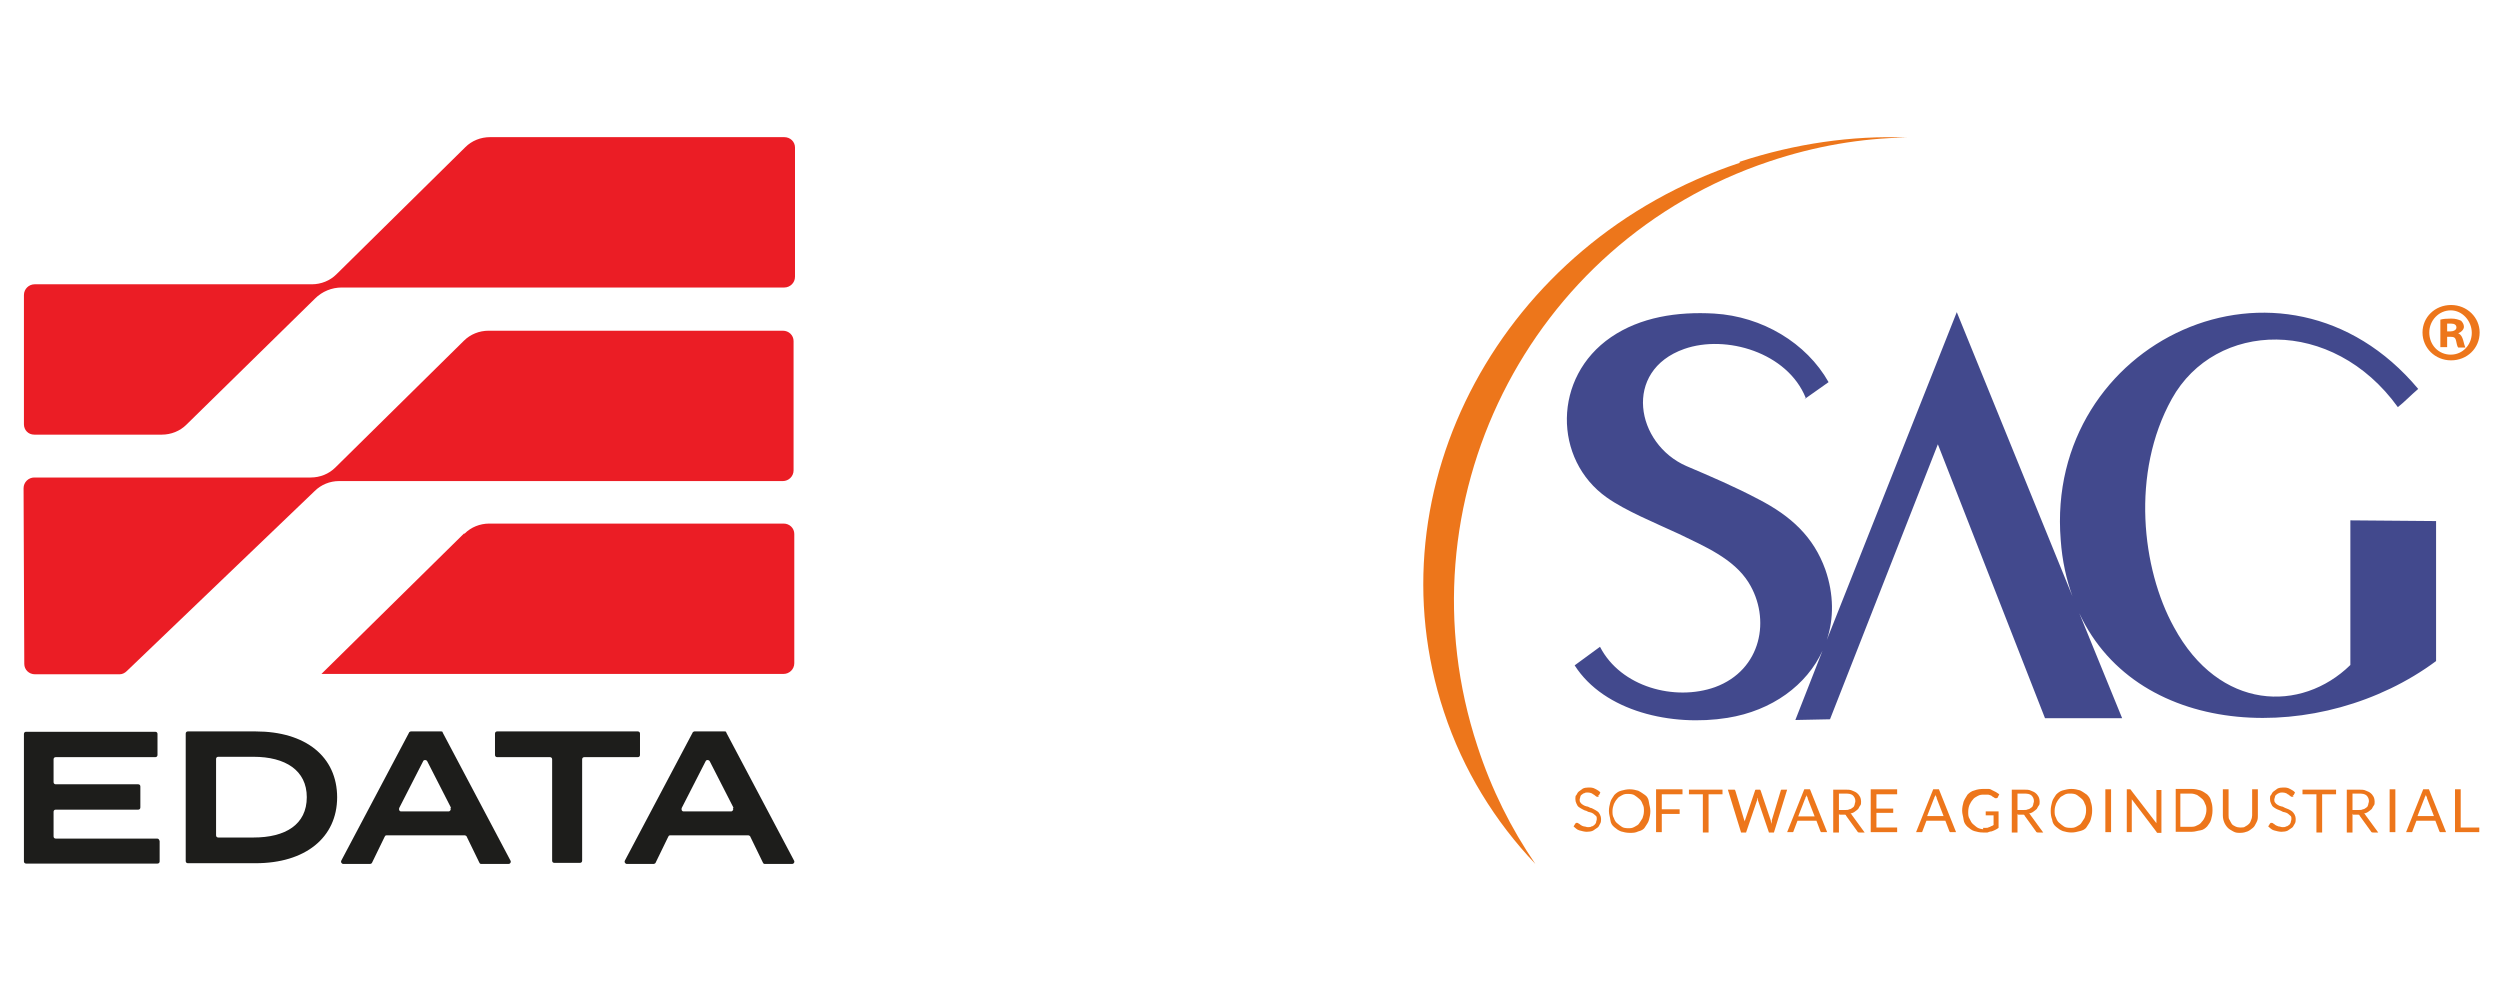 <?xml version="1.0" encoding="UTF-8"?>
<svg id="Camada_1" xmlns="http://www.w3.org/2000/svg" version="1.1" viewBox="0 0 700 280">
  <!-- Generator: Adobe Illustrator 29.5.1, SVG Export Plug-In . SVG Version: 2.1.0 Build 141)  -->
  <defs>
    <style>
      .st0 {
        fill: #42498d;
      }

      .st0, .st1 {
        fill-rule: evenodd;
      }

      .st1, .st2 {
        fill: #ed761b;
      }

      .st3 {
        fill: #1d1d1b;
      }

      .st4 {
        fill: #eb1d25;
      }
    </style>
  </defs>
  <g>
    <path class="st2" d="M694.3,93.1c0,4.4-3.5,7.8-8,7.8s-8-3.5-8-7.8,3.5-7.7,8-7.7,8,3.5,8,7.7ZM680.2,93.1c0,3.5,2.6,6.2,6,6.2s5.9-2.8,5.9-6.1-2.6-6.3-5.9-6.3-6,2.8-6,6.2ZM685.1,97.2h-1.8v-7.7c.7-.2,1.7-.3,3-.3s2.1.3,2.8.6c.4.4.8,1,.8,1.7s-.7,1.5-1.6,1.8h0c.8.4,1.1,1,1.4,2,.3,1.1.4,1.6.6,2h-2c-.3-.3-.4-1-.6-1.9-.2-.9-.6-1.1-1.6-1.1h-.9v3.1h0v-.2ZM685.1,92.8h.9c1,0,1.8-.4,1.8-1.1s-.5-1.1-1.6-1.1-.8,0-1,0v2.2h0Z"/>
    <path class="st0" d="M505.2,111.8l6.8-4.8c-6.2-11-18.6-18.4-32-19.2-10.4-.6-20.7,1-28.9,6.6-16.4,11.2-16.2,34.3-1.2,44.9,5.2,3.7,13.5,7.1,20.2,10.2,7.2,3.5,15.3,6.9,19.5,13.6,6.3,10.1,3.7,24.5-9.4,29.3-11.2,4-26.4,0-32.2-11.3l-7.1,5.2c8.3,13,27.3,17.2,42.8,14.7,12.5-2,22.2-9.2,26.6-18.8l-7.6,19.4,9.7-.2,30.2-77,30,76.7h21.6l-12-29.4c16.6,35.7,68,37.1,99.9,13.4v-39.2l-24-.2v40.5c-13.7,13.4-36.7,12.9-49.4-10.6-9-16.3-12.1-43.2-.6-63.9,12.2-22,45-23.1,63.3,2.3,1.8-1.4,3.9-3.6,5.7-5.1-37.6-44.9-104.6-13.3-100.1,42.3.4,5.8,1.6,11.1,3.3,15.8l-32.4-79.6-36.4,91.8c2-5.9,2-12.8-.4-19.7-3.3-9.2-9.6-15-18.7-19.7-6.6-3.5-13.4-6.4-20.2-9.3-14.2-6.2-17.9-26.7-.6-32.8,11.7-4.1,28.9,1,34,13.7"/>
    <path class="st1" d="M487.1,45.3c15.5-5.1,31.5-7.4,46.8-6.8-12.8.2-25.7,2.4-38.5,6.7-67.6,22.6-104.1,95.9-81.7,163.8,3.9,12,9.4,23,16.2,32.9-11.3-11.9-20.2-26.2-25.6-42.6-20.8-62.7,16.3-131.6,82.8-153.7"/>
    <g>
      <g>
        <path class="st2" d="M447.7,222.9s0,.2-.2.2h-.3s-.2,0-.4-.2c0,0-.3-.2-.5-.4-.2,0-.4-.3-.7-.4s-.6-.2-1-.2-.7,0-1,.2c-.3,0-.5.3-.7.4s-.4.4-.4.6-.2.5-.2.8,0,.6.3.9c.2.3.4.4.7.6s.6.3,1,.4c.4,0,.7.3,1,.4.4,0,.7.3,1,.4.4.2.7.4,1,.6s.5.5.7.9.3.8.3,1.2,0,1-.3,1.4c-.2.4-.4.9-.8,1.1s-.8.6-1.2.8-1.1.3-1.7.3-1.4-.2-2.1-.4-1.1-.7-1.6-1.1l.5-.8.2-.2h.3s.3,0,.4.2c.2,0,.4.3.6.4.3.2.5.3.9.4.4,0,.7.2,1.1.2s.8,0,1-.2c.4,0,.6-.3.8-.4.2-.2.4-.4.5-.7,0-.3.2-.6.2-1s0-.7-.3-.9-.4-.4-.7-.6-.6-.3-1-.4c-.4,0-.7-.3-1-.4-.4,0-.7-.3-1-.4-.4-.2-.7-.4-1-.6s-.5-.5-.7-1c-.2-.4-.3-.8-.3-1.3s0-.9.3-1.1c.2-.4.4-.8.7-1s.7-.5,1.1-.8c.4-.2,1-.3,1.6-.3s1.2,0,1.9.4,1,.5,1.4,1l-.4.8h-.2v.3Z"/>
        <path class="st2" d="M462.1,227.1c0,1-.2,1.7-.4,2.5s-.7,1.3-1.1,2-1.1,1-1.9,1.2c-.8.4-1.5.4-2.4.4s-1.7-.2-2.4-.4c-.8-.3-1.3-.7-1.9-1.2s-1-1.1-1.1-2-.4-1.5-.4-2.5.2-1.7.4-2.5.7-1.3,1.1-2c.5-.5,1.1-1,1.9-1.2s1.5-.4,2.4-.4,1.7.2,2.4.4c.8.4,1.3.8,1.9,1.2s1,1.1,1.1,2,.4,1.5.4,2.5ZM460.3,227.1c0-.8,0-1.3-.4-2-.2-.6-.5-1.1-.9-1.4-.4-.4-.9-.7-1.3-1s-1.1-.4-1.8-.4-1.1,0-1.8.4c-.5.3-1,.5-1.3,1-.4.4-.7,1-.9,1.4-.2.6-.4,1.2-.4,2s0,1.3.4,2c.2.6.5,1.1.9,1.4.4.4.9.7,1.3,1s1.1.4,1.8.4,1.1,0,1.8-.4,1-.5,1.3-1,.7-1,.9-1.4c.2-.6.4-1.2.4-2Z"/>
        <path class="st2" d="M471.1,221.1v1.3h-5.8v4.2h5v1.3h-5v5.1h-1.6v-12h7.4Z"/>
        <path class="st2" d="M482.3,221.1v1.3h-3.9v10.7h-1.6v-10.7h-3.9v-1.3h9.4Z"/>
        <path class="st2" d="M484,221.1h1.7s.2.2.2.3l2.5,8.3v1-.5c0-.2,0-.4.2-.5l2.8-8.3s0-.2.2-.3h1.2s.2.2.2.3l2.8,8.3c0,.3.2.6.3,1v-1l2.5-8.3s0-.2.2-.3h1.6l-3.7,12h-1.4l-3.1-9.1c0-.2,0-.4-.2-.6v.6l-3.1,9.1h-1.4l-3.7-12h.3Z"/>
        <path class="st2" d="M511.5,233h-1.6c0,0-.2-.2-.2-.3l-1.1-2.9h-5.3l-1.1,2.9s0,.2-.2.3h-1.6l4.8-12h1.6l4.8,12h0ZM503.6,228.6h4.5l-1.9-4.9c0-.4-.3-.7-.4-1.1,0,.3,0,.4-.2.6s0,.4-.2.5l-1.9,4.9h0Z"/>
        <path class="st2" d="M514.9,228v5.1h-1.6v-12h3.4c.8,0,1.4,0,2,.3.5.2,1,.4,1.3.7.4.3.6.7.8,1,.2.4.3.9.3,1.3s0,.9-.2,1.1-.4.7-.6,1c-.3.3-.6.5-1,.8s-.8.4-1.2.5c.2,0,.4.3.5.5l3.5,4.8h-1.4c-.3,0-.5,0-.7-.4l-3.1-4.3c0-.2-.2-.3-.4-.3h-1.6l.2-.2h-.2ZM514.9,226.8h1.7c.5,0,.9,0,1.2-.2.4,0,.7-.3,1-.5s.4-.4.5-.8c0-.3.2-.6.2-1,0-.7-.3-1.2-.7-1.6-.5-.4-1.1-.5-2.1-.5h-1.8v4.5h0Z"/>
        <path class="st2" d="M531.2,221.1v1.3h-5.8v4h4.7v1.2h-4.7v4.1h5.8v1.3h-7.4v-12h7.4Z"/>
      </g>
      <g>
        <path class="st2" d="M547.6,233h-1.6c0,0-.2-.2-.2-.3l-1.1-2.9h-5.3l-1.1,2.9s0,.2-.2.3h-1.6l4.8-12h1.6l4.8,12h0ZM539.7,228.5h4.5l-1.9-4.9c0-.4-.3-.7-.4-1.1,0,.3,0,.4-.2.6s0,.4-.2.5l-1.9,4.9h0Z"/>
        <path class="st2" d="M555.2,231.8h.9c.3,0,.5,0,.8-.2.3,0,.4-.2.7-.3.2,0,.4-.2.6-.3v-2.7h-2.2v-1.1h3.6v4.6c-.4.3-.6.4-1,.6-.4.2-.7.3-1,.4-.4,0-.8.2-1.1.3h-1.3c-.9,0-1.7-.2-2.4-.4s-1.3-.7-1.9-1.2c-.5-.5-1-1.1-1.1-2s-.4-1.6-.4-2.5.2-1.8.4-2.5c.3-.8.7-1.3,1.1-2,.5-.5,1.1-1,2-1.2.8-.3,1.6-.4,2.6-.4h1.3c.4,0,.8.2,1.1.4s.7.3,1,.5.6.4.9.6l-.4.8c0,.2-.3.3-.4.3h-.3c-.2,0-.3-.2-.5-.3-.2,0-.4-.3-.6-.4s-.5-.2-.9-.3h-1.1c-.7,0-1.2,0-1.9.4-.5.3-1,.5-1.3,1-.4.4-.7,1-.9,1.4s-.4,1.2-.4,2,0,1.4.4,2c.3.6.5,1.1,1,1.5s.9.8,1.3,1,1.1.4,1.8.4h-.3v-.2Z"/>
        <path class="st2" d="M564.9,228v5.1h-1.6v-12h3.4c.8,0,1.4,0,2,.3.5.2,1,.4,1.3.7.4.3.6.7.8,1,.2.4.3.9.3,1.3s0,.9-.2,1.1-.4.7-.6,1c-.3.3-.6.5-1,.8s-.8.4-1.2.5c.2,0,.4.3.5.5l3.5,4.8h-1.4c-.3,0-.5,0-.7-.4l-3.1-4.3c0-.2-.2-.3-.4-.3h-1.6l.2-.2h-.2ZM564.9,226.8h1.7c.5,0,.9,0,1.2-.2.4,0,.7-.3,1-.5s.4-.4.5-.8c0-.3.2-.6.2-1,0-.7-.3-1.2-.7-1.6-.5-.4-1.1-.5-2.1-.5h-1.8v4.5h0Z"/>
        <path class="st2" d="M585.8,227c0,1-.2,1.7-.4,2.5s-.7,1.3-1.1,2-1.1,1-1.9,1.2-1.5.4-2.4.4-1.7-.2-2.4-.4c-.8-.3-1.3-.7-1.9-1.2s-1-1.1-1.1-2c-.3-.8-.4-1.5-.4-2.5s.2-1.7.4-2.5.7-1.3,1.1-2c.5-.5,1.1-1,1.9-1.2s1.5-.4,2.4-.4,1.7.2,2.4.4c.8.4,1.3.8,1.9,1.2.5.5,1,1.1,1.1,2,.3.8.4,1.5.4,2.5ZM584.1,227c0-.8,0-1.3-.4-2-.2-.6-.5-1.1-.9-1.4-.4-.4-.9-.7-1.3-1s-1.1-.4-1.8-.4-1.1,0-1.8.4c-.5.3-1,.5-1.3,1-.4.4-.7,1-.9,1.4-.2.6-.4,1.2-.4,2s0,1.3.4,2c.2.6.5,1.1.9,1.4.4.4.9.7,1.3,1s1.1.4,1.8.4,1.1,0,1.8-.4,1-.5,1.3-1,.7-1,.9-1.4c.2-.6.4-1.2.4-2Z"/>
        <path class="st2" d="M591.1,233h-1.6v-12h1.6v12Z"/>
        <path class="st2" d="M596.5,221.1s.2,0,.3.3l7,9.1v-9.3h1.4v12h-1.1s-.2,0-.3-.3l-6.9-9.1v9.2h-1.4v-12h1.1,0Z"/>
        <path class="st2" d="M619.5,227c0,1-.2,1.7-.4,2.5s-.7,1.3-1.1,1.9c-.5.5-1.1,1-1.9,1.1s-1.5.4-2.4.4h-4.5v-12h4.5c.9,0,1.7.2,2.4.4.8.3,1.3.7,1.9,1.1.5.5,1,1.1,1.1,1.9.3.8.4,1.5.4,2.5h0v.2ZM617.8,227c0-.8,0-1.3-.4-2-.2-.6-.5-1.1-.9-1.4-.4-.4-.9-.7-1.3-1-.5-.2-1.1-.4-1.8-.4h-2.9v9.3h2.9c.7,0,1.1,0,1.8-.4.5-.2,1-.5,1.3-1,.4-.4.7-.9.9-1.4s.4-1.2.4-2v.2Z"/>
        <path class="st2" d="M627.4,231.7c.5,0,1,0,1.3-.3.4-.2.7-.4,1-.7s.5-.7.6-1.1c.2-.4.3-.9.3-1.3v-7.3h1.6v7.3c0,.7,0,1.3-.4,2s-.5,1.1-1,1.5-1,.8-1.5,1-1.2.4-2,.4-1.3,0-2-.4-1.1-.6-1.5-1-.8-1-1-1.5-.4-1.1-.4-2v-7.3h1.6v7.3c0,.5,0,1,.3,1.3.2.4.4.8.6,1.1s.6.5,1,.7c.4.2.9.3,1.3.3h-.2.2Z"/>
        <path class="st2" d="M642.2,222.9s0,.2-.2.2h-.3s-.2,0-.4-.2c0,0-.3-.2-.5-.4-.2,0-.4-.3-.7-.4s-.6-.2-1-.2-.7,0-1,.2c-.3,0-.5.3-.7.4s-.4.4-.4.6-.2.5-.2.8,0,.6.3.9c.2.3.4.4.7.6s.6.3,1,.4c.4,0,.7.3,1,.4s.7.3,1,.4.7.4,1,.6c.3.3.5.5.7.9s.3.8.3,1.2,0,1-.3,1.4-.4.9-.8,1.1-.8.6-1.2.8-1.1.3-1.7.3-1.4-.2-2.1-.4-1.1-.7-1.6-1.1l.5-.8.2-.2h.3s.3,0,.4.2c.2,0,.4.3.6.4s.5.3.9.4c.4,0,.7.2,1.1.2s.8,0,1-.2c.4,0,.6-.3.8-.4s.4-.4.5-.7c0-.3.2-.6.2-1s0-.7-.3-.9-.4-.4-.7-.6-.6-.3-1-.4c-.4,0-.7-.3-1-.4s-.7-.3-1-.4-.7-.4-1-.6-.5-.5-.7-1c-.2-.4-.3-.8-.3-1.3s0-.9.3-1.1c.2-.4.4-.8.7-1s.7-.5,1.1-.8c.4-.2,1-.3,1.6-.3s1.2,0,1.9.4,1,.5,1.4,1l-.4.8h-.2v.3Z"/>
        <path class="st2" d="M654.1,221.1v1.3h-3.9v10.7h-1.6v-10.7h-3.9v-1.3h9.4,0Z"/>
        <path class="st2" d="M658.7,228v5.1h-1.6v-12h3.4c.8,0,1.4,0,2,.3.5.2,1,.4,1.3.7.4.3.6.7.8,1,.2.4.3.9.3,1.3s0,.9-.2,1.1-.4.7-.6,1c-.3.3-.6.5-1,.8s-.8.4-1.2.5c.2,0,.4.3.5.5l3.5,4.8h-1.4c-.3,0-.5,0-.7-.4l-3.1-4.3c0-.2-.2-.3-.4-.3h-1.6l.2-.2h-.2ZM658.7,226.8h1.7c.5,0,.9,0,1.2-.2.4,0,.7-.3,1-.5s.4-.4.5-.8c0-.3.2-.6.2-1,0-.7-.3-1.2-.7-1.6-.5-.4-1.1-.5-2.1-.5h-1.8v4.5h0Z"/>
        <path class="st2" d="M670.7,233h-1.6v-12h1.6v12Z"/>
        <path class="st2" d="M684.8,233h-1.6c0,0-.2-.2-.2-.3l-1.1-2.9h-5.3l-1.1,2.9s0,.2-.2.3h-1.6l4.8-12h1.6l4.8,12h0ZM677,228.5h4.5l-1.9-4.9c0-.4-.3-.7-.4-1.1,0,.3,0,.4-.2.6s0,.4-.2.5l-1.9,4.9h0Z"/>
        <path class="st2" d="M689.1,231.7h5.1v1.3h-6.8v-12h1.6v10.7h0Z"/>
      </g>
    </g>
  </g>
  <g>
    <g>
      <path class="st3" d="M44.7,235.3v5.9c0,.4-.3.6-.6.6H7.3c-.4,0-.6-.3-.6-.6v-35.7c0-.4.3-.6.6-.6h36.2c.4,0,.6.3.6.6v5.9c0,.4-.3.6-.6.6H15.6c-.4,0-.6.3-.6.6v6.4c0,.4.3.6.6.6h23.1c.4,0,.6.3.6.6v5.9c0,.4-.3.6-.6.6H15.6c-.4,0-.6.3-.6.6v6.9c0,.4.3.6.6.6h28.4c.4,0,.6.3.6.6h0Z"/>
      <path class="st3" d="M94.4,223.2c0,11.4-9,18.5-22.8,18.5h-19c-.4,0-.6-.3-.6-.6v-35.7c0-.4.3-.6.6-.6h19c13.9,0,22.8,7,22.8,18.5h0v-.2ZM85.9,223.2c0-7.5-6-11.3-14.9-11.3h-9.9c-.4,0-.6.3-.6.6v21.4c0,.4.3.6.6.6h9.9c8.9,0,14.9-3.6,14.9-11.3h0v.2Z"/>
      <path class="st3" d="M129.8,233.9h-21.6c-.3,0-.4.2-.5.4l-3.5,7.2c0,.2-.4.4-.5.4h-7.6c-.4,0-.8-.5-.5-1l18.9-35.7c0-.2.4-.4.5-.4h8.5c.3,0,.4,0,.5.4l18.9,35.7c.3.4,0,1-.5,1h-7.7c-.3,0-.4-.2-.5-.4l-3.5-7.2c0-.2-.4-.4-.5-.4h-.4ZM126.3,226.2l-6.7-13.1c-.3-.4-.9-.4-1.1,0l-6.7,13.1c-.2.4,0,1,.5,1h13.3c.4,0,.8-.5.5-1h.3Z"/>
      <path class="st3" d="M178.5,212h-14.9c-.4,0-.6.3-.6.6v28.4c0,.4-.3.6-.6.6h-7.2c-.4,0-.6-.3-.6-.6v-28.4c0-.4-.3-.6-.6-.6h-14.8c-.4,0-.6-.3-.6-.6v-6c0-.4.3-.6.6-.6h39.4c.4,0,.6.3.6.6v6c0,.4-.3.6-.6.6h-.2Z"/>
      <path class="st3" d="M209.2,233.9h-21.6c-.3,0-.4.2-.5.4l-3.5,7.2c0,.2-.4.4-.5.4h-7.6c-.4,0-.8-.5-.5-1l18.9-35.7c0-.2.4-.4.5-.4h8.5c.3,0,.4,0,.5.4l18.9,35.7c.3.4,0,1-.5,1h-7.7c-.3,0-.4-.2-.5-.4l-3.5-7.2c0-.2-.4-.4-.5-.4h-.4ZM205.4,226.2l-6.7-13.1c-.3-.4-.9-.4-1.1,0l-6.7,13.1c-.2.4,0,1,.5,1h13.3c.4,0,.8-.5.5-1h.3Z"/>
    </g>
    <g>
      <path class="st4" d="M130,149.3l-40,39.4h129.4c1.6,0,3-1.3,3-3v-36.2c0-1.6-1.3-2.9-3-2.9h-82.4c-2.6,0-5.1,1-6.9,2.8h-.2Z"/>
      <path class="st4" d="M130,95.3l-36.1,35.6c-1.8,1.8-4.3,2.8-6.9,2.8H9.6c-1.6,0-3,1.3-3,3l.2,49.2c0,1.6,1.3,2.9,3,2.9h23.7c.8,0,1.5-.4,2-.9l52.6-50.4c1.8-1.8,4.3-2.8,6.8-2.8h124.3c1.6,0,3-1.3,3-3v-36.2c0-1.6-1.3-2.9-3-2.9h-82.4c-2.6,0-5.1,1-6.9,2.8h0Z"/>
      <path class="st4" d="M9.6,121.7h35.7c2.6,0,5.1-1,6.9-2.8l36-35.3c2-2,4.7-3.1,7.5-3.1h123.9c1.6,0,3-1.3,3-3v-36.2c0-1.6-1.3-2.9-3-2.9h-82.4c-2.6,0-5.1,1-6.9,2.8l-36.1,35.6c-1.8,1.8-4.3,2.8-6.9,2.8H9.7c-1.6,0-3,1.3-3,3v36.2c0,1.6,1.2,2.9,2.9,2.9Z"/>
    </g>
  </g>
</svg>
